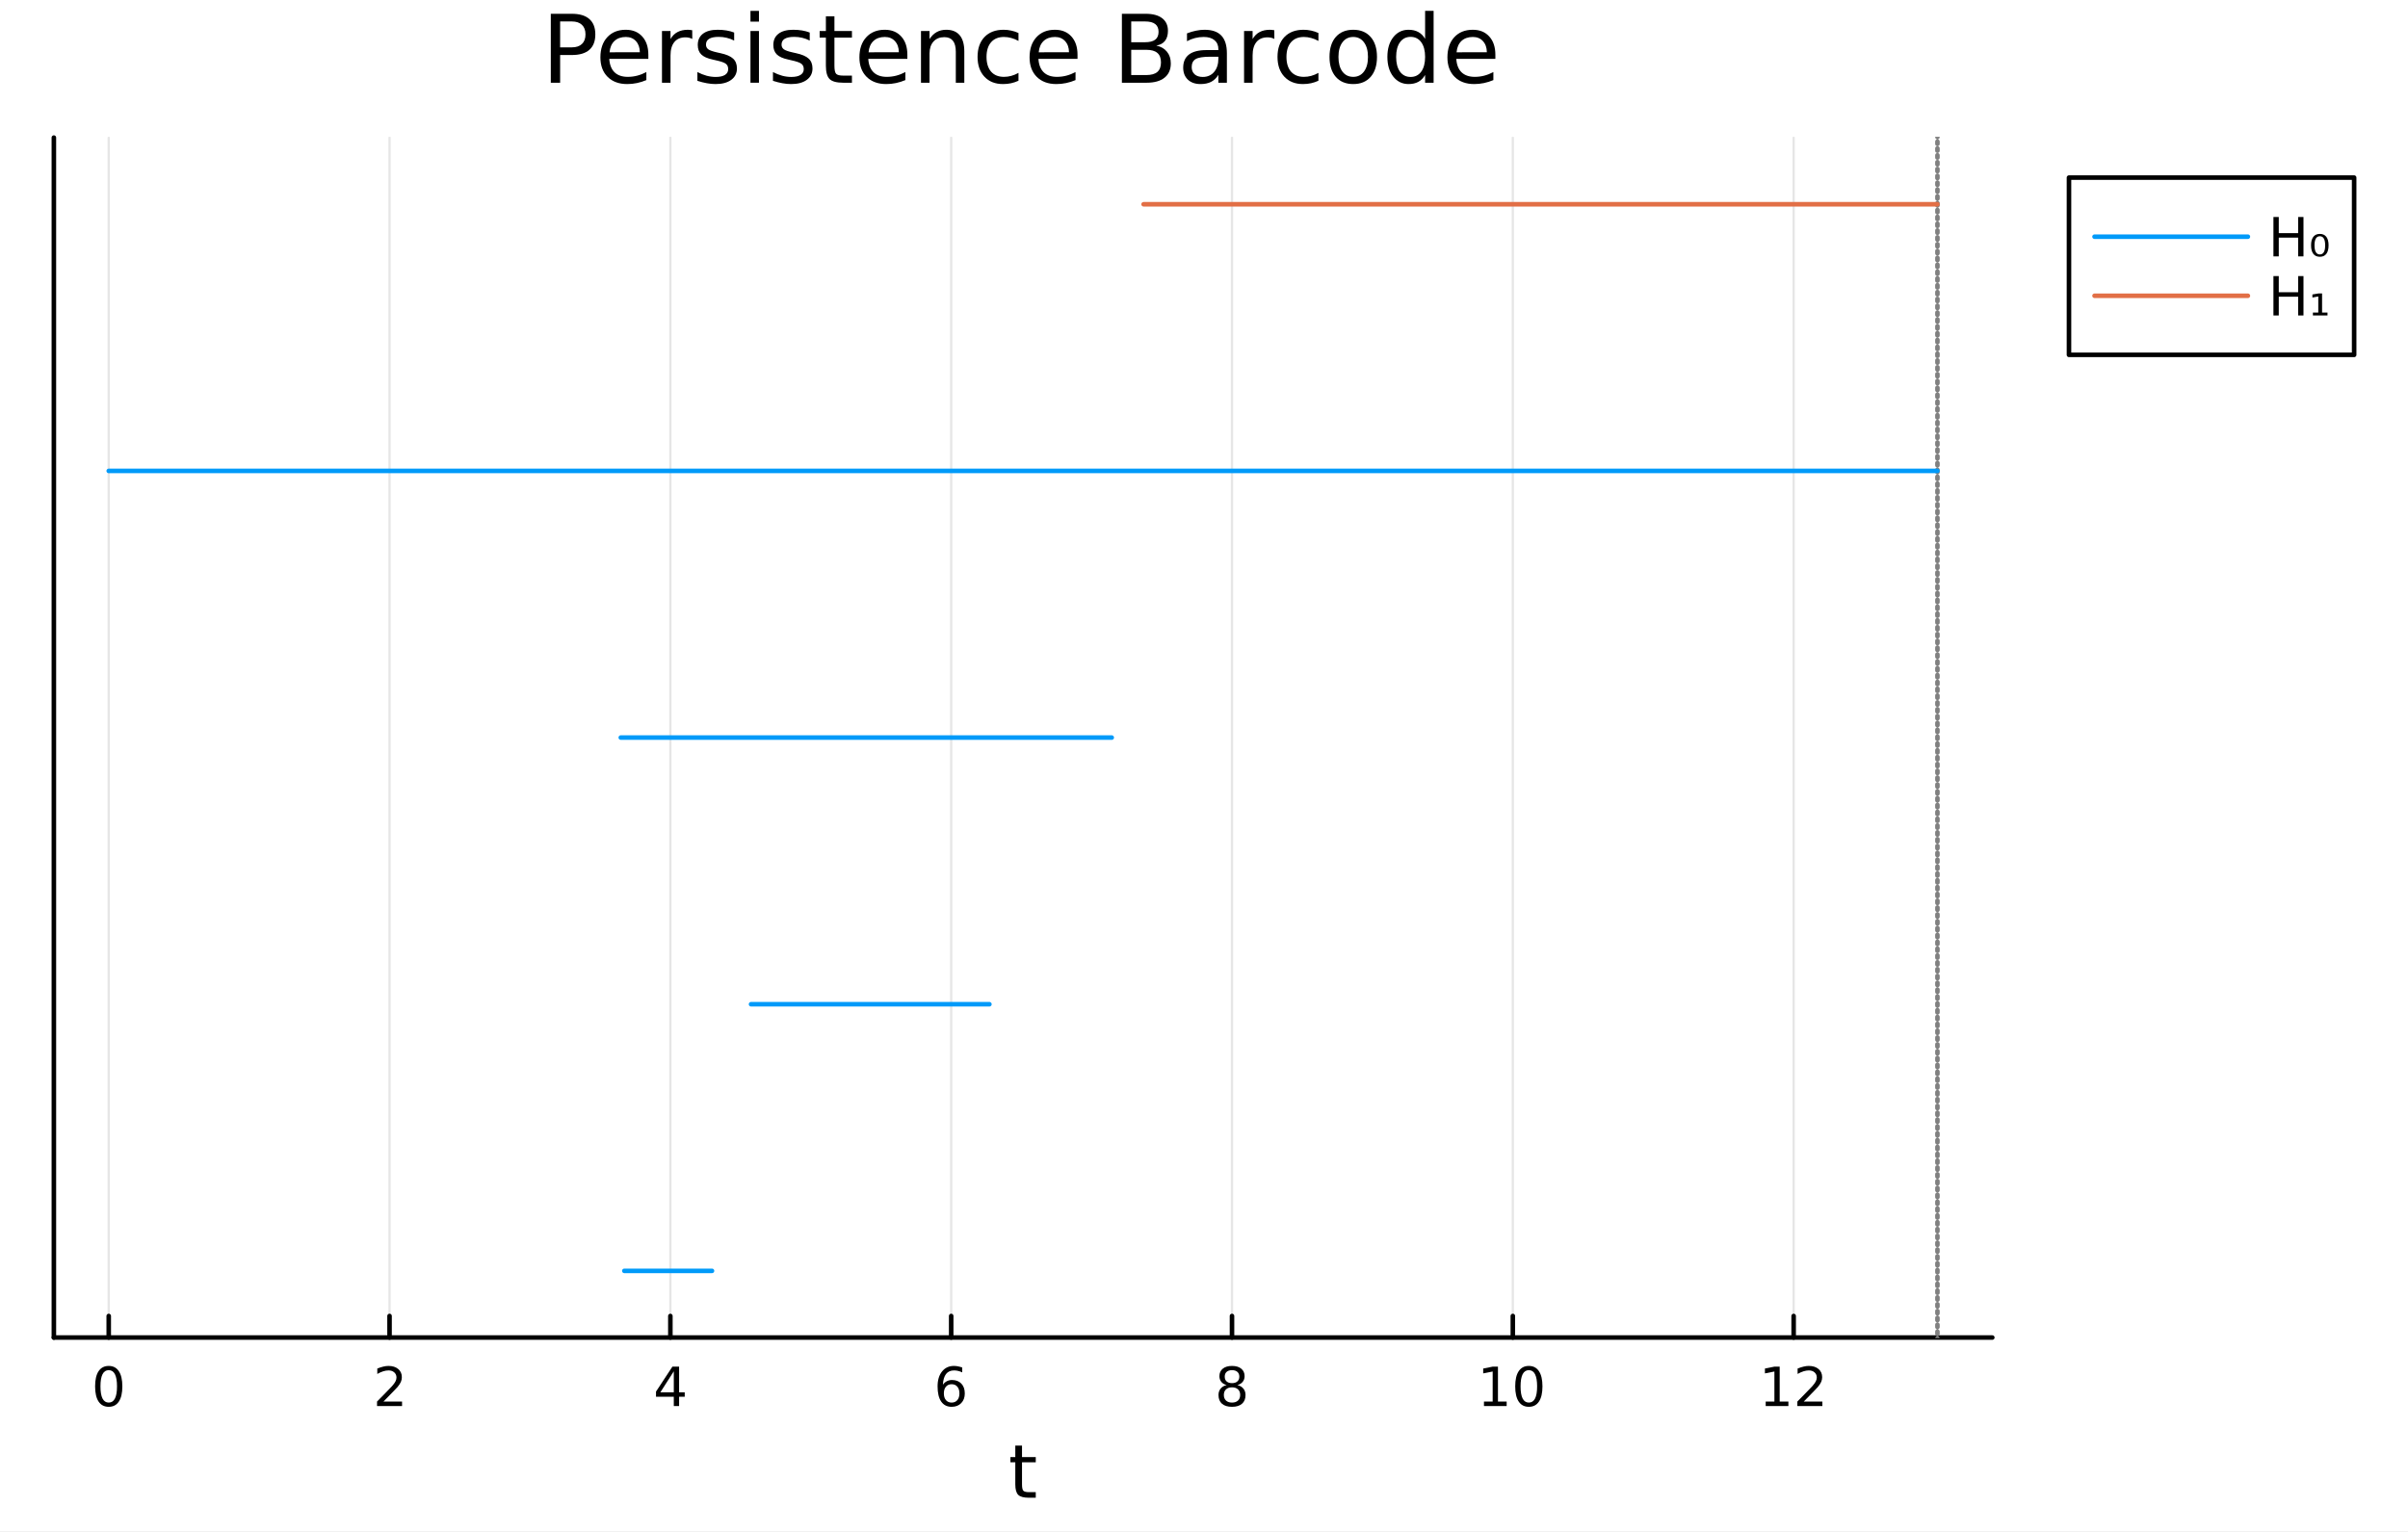 <?xml version="1.0" encoding="utf-8"?>
<svg xmlns="http://www.w3.org/2000/svg" xmlns:xlink="http://www.w3.org/1999/xlink" width="528" height="336" viewBox="0 0 2112 1344">
<rect x="0" y="0" width="2112" height="1344" fill="#333333" stroke="none"/>
<defs>
  <clipPath id="clip730">
    <rect x="0" y="0" width="2112" height="1344"/>
  </clipPath>
</defs>
<path clip-path="url(#clip730)" d="M0 1344 L2112 1344 L2112 0 L0 0  Z" fill="#ffffff" fill-rule="evenodd" fill-opacity="1"/>
<defs>
  <clipPath id="clip731">
    <rect x="422" y="0" width="1479" height="1344"/>
  </clipPath>
</defs>
<path clip-path="url(#clip730)" d="M47.244 1173.47 L1747.4 1173.47 L1747.4 120.723 L47.244 120.723  Z" fill="#ffffff" fill-rule="evenodd" fill-opacity="1"/>
<defs>
  <clipPath id="clip732">
    <rect x="47" y="120" width="1701" height="1054"/>
  </clipPath>
</defs>
<polyline clip-path="url(#clip732)" style="stroke:#000000; stroke-linecap:round; stroke-linejoin:round; stroke-width:2; stroke-opacity:0.1; fill:none" points="95.362,1173.47 95.362,120.723 "/>
<polyline clip-path="url(#clip732)" style="stroke:#000000; stroke-linecap:round; stroke-linejoin:round; stroke-width:2; stroke-opacity:0.1; fill:none" points="341.662,1173.47 341.662,120.723 "/>
<polyline clip-path="url(#clip732)" style="stroke:#000000; stroke-linecap:round; stroke-linejoin:round; stroke-width:2; stroke-opacity:0.1; fill:none" points="587.963,1173.47 587.963,120.723 "/>
<polyline clip-path="url(#clip732)" style="stroke:#000000; stroke-linecap:round; stroke-linejoin:round; stroke-width:2; stroke-opacity:0.1; fill:none" points="834.264,1173.47 834.264,120.723 "/>
<polyline clip-path="url(#clip732)" style="stroke:#000000; stroke-linecap:round; stroke-linejoin:round; stroke-width:2; stroke-opacity:0.1; fill:none" points="1080.56,1173.47 1080.56,120.723 "/>
<polyline clip-path="url(#clip732)" style="stroke:#000000; stroke-linecap:round; stroke-linejoin:round; stroke-width:2; stroke-opacity:0.1; fill:none" points="1326.87,1173.47 1326.87,120.723 "/>
<polyline clip-path="url(#clip732)" style="stroke:#000000; stroke-linecap:round; stroke-linejoin:round; stroke-width:2; stroke-opacity:0.1; fill:none" points="1573.17,1173.47 1573.17,120.723 "/>
<polyline clip-path="url(#clip730)" style="stroke:#000000; stroke-linecap:round; stroke-linejoin:round; stroke-width:4; stroke-opacity:1; fill:none" points="47.244,1173.47 1747.4,1173.47 "/>
<polyline clip-path="url(#clip730)" style="stroke:#000000; stroke-linecap:round; stroke-linejoin:round; stroke-width:4; stroke-opacity:1; fill:none" points="95.362,1173.47 95.362,1154.57 "/>
<polyline clip-path="url(#clip730)" style="stroke:#000000; stroke-linecap:round; stroke-linejoin:round; stroke-width:4; stroke-opacity:1; fill:none" points="341.662,1173.47 341.662,1154.57 "/>
<polyline clip-path="url(#clip730)" style="stroke:#000000; stroke-linecap:round; stroke-linejoin:round; stroke-width:4; stroke-opacity:1; fill:none" points="587.963,1173.47 587.963,1154.57 "/>
<polyline clip-path="url(#clip730)" style="stroke:#000000; stroke-linecap:round; stroke-linejoin:round; stroke-width:4; stroke-opacity:1; fill:none" points="834.264,1173.47 834.264,1154.57 "/>
<polyline clip-path="url(#clip730)" style="stroke:#000000; stroke-linecap:round; stroke-linejoin:round; stroke-width:4; stroke-opacity:1; fill:none" points="1080.56,1173.47 1080.56,1154.57 "/>
<polyline clip-path="url(#clip730)" style="stroke:#000000; stroke-linecap:round; stroke-linejoin:round; stroke-width:4; stroke-opacity:1; fill:none" points="1326.87,1173.47 1326.87,1154.57 "/>
<polyline clip-path="url(#clip730)" style="stroke:#000000; stroke-linecap:round; stroke-linejoin:round; stroke-width:4; stroke-opacity:1; fill:none" points="1573.17,1173.47 1573.17,1154.57 "/>
<path clip-path="url(#clip730)" d="M95.362 1202.09 Q91.751 1202.09 89.922 1205.65 Q88.116 1209.19 88.116 1216.32 Q88.116 1223.43 89.922 1226.99 Q91.751 1230.53 95.362 1230.53 Q98.996 1230.53 100.801 1226.99 Q102.63 1223.43 102.63 1216.32 Q102.63 1209.19 100.801 1205.65 Q98.996 1202.09 95.362 1202.09 M95.362 1198.38 Q101.172 1198.38 104.227 1202.99 Q107.306 1207.57 107.306 1216.32 Q107.306 1225.05 104.227 1229.65 Q101.172 1234.24 95.362 1234.24 Q89.552 1234.24 86.473 1229.65 Q83.417 1225.05 83.417 1216.32 Q83.417 1207.57 86.473 1202.99 Q89.552 1198.38 95.362 1198.38 Z" fill="#000000" fill-rule="nonzero" fill-opacity="1" /><path clip-path="url(#clip730)" d="M336.315 1229.63 L352.635 1229.63 L352.635 1233.57 L330.69 1233.57 L330.69 1229.63 Q333.352 1226.88 337.936 1222.25 Q342.542 1217.59 343.723 1216.25 Q345.968 1213.73 346.848 1211.99 Q347.75 1210.23 347.75 1208.54 Q347.75 1205.79 345.806 1204.05 Q343.885 1202.32 340.783 1202.32 Q338.584 1202.32 336.13 1203.08 Q333.7 1203.84 330.922 1205.4 L330.922 1200.67 Q333.746 1199.54 336.2 1198.96 Q338.653 1198.38 340.69 1198.38 Q346.061 1198.38 349.255 1201.07 Q352.449 1203.75 352.449 1208.24 Q352.449 1210.37 351.639 1212.29 Q350.852 1214.19 348.746 1216.78 Q348.167 1217.46 345.065 1220.67 Q341.963 1223.87 336.315 1229.63 Z" fill="#000000" fill-rule="nonzero" fill-opacity="1" /><path clip-path="url(#clip730)" d="M590.973 1203.08 L579.167 1221.53 L590.973 1221.53 L590.973 1203.08 M589.746 1199.01 L595.625 1199.01 L595.625 1221.53 L600.556 1221.53 L600.556 1225.42 L595.625 1225.42 L595.625 1233.57 L590.973 1233.57 L590.973 1225.42 L575.371 1225.42 L575.371 1220.9 L589.746 1199.01 Z" fill="#000000" fill-rule="nonzero" fill-opacity="1" /><path clip-path="url(#clip730)" d="M834.669 1214.42 Q831.521 1214.42 829.669 1216.58 Q827.841 1218.73 827.841 1222.48 Q827.841 1226.21 829.669 1228.38 Q831.521 1230.53 834.669 1230.53 Q837.817 1230.53 839.646 1228.38 Q841.498 1226.21 841.498 1222.48 Q841.498 1218.73 839.646 1216.58 Q837.817 1214.42 834.669 1214.42 M843.952 1199.77 L843.952 1204.03 Q842.192 1203.2 840.387 1202.76 Q838.604 1202.32 836.845 1202.32 Q832.215 1202.32 829.762 1205.44 Q827.331 1208.57 826.984 1214.89 Q828.35 1212.87 830.41 1211.81 Q832.47 1210.72 834.947 1210.72 Q840.155 1210.72 843.165 1213.89 Q846.197 1217.04 846.197 1222.48 Q846.197 1227.8 843.049 1231.02 Q839.901 1234.24 834.669 1234.24 Q828.674 1234.24 825.503 1229.65 Q822.331 1225.05 822.331 1216.32 Q822.331 1208.13 826.22 1203.27 Q830.109 1198.38 836.66 1198.38 Q838.419 1198.38 840.202 1198.73 Q842.007 1199.08 843.952 1199.77 Z" fill="#000000" fill-rule="nonzero" fill-opacity="1" /><path clip-path="url(#clip730)" d="M1080.56 1217.15 Q1077.23 1217.15 1075.31 1218.94 Q1073.41 1220.72 1073.41 1223.84 Q1073.41 1226.97 1075.31 1228.75 Q1077.23 1230.53 1080.56 1230.53 Q1083.9 1230.53 1085.82 1228.75 Q1087.74 1226.95 1087.74 1223.84 Q1087.74 1220.72 1085.82 1218.94 Q1083.92 1217.15 1080.56 1217.15 M1075.89 1215.16 Q1072.88 1214.42 1071.19 1212.36 Q1069.52 1210.3 1069.52 1207.34 Q1069.52 1203.2 1072.46 1200.79 Q1075.43 1198.38 1080.56 1198.38 Q1085.73 1198.38 1088.67 1200.79 Q1091.61 1203.2 1091.61 1207.34 Q1091.61 1210.3 1089.92 1212.36 Q1088.25 1214.42 1085.26 1215.16 Q1088.64 1215.95 1090.52 1218.24 Q1092.42 1220.53 1092.42 1223.84 Q1092.42 1228.87 1089.34 1231.55 Q1086.28 1234.24 1080.56 1234.24 Q1074.85 1234.24 1071.77 1231.55 Q1068.71 1228.87 1068.71 1223.84 Q1068.71 1220.53 1070.61 1218.24 Q1072.51 1215.95 1075.89 1215.16 M1074.18 1207.78 Q1074.18 1210.47 1075.84 1211.97 Q1077.53 1213.47 1080.56 1213.47 Q1083.57 1213.47 1085.26 1211.97 Q1086.98 1210.47 1086.98 1207.78 Q1086.98 1205.09 1085.26 1203.59 Q1083.57 1202.09 1080.56 1202.09 Q1077.53 1202.09 1075.84 1203.59 Q1074.18 1205.09 1074.18 1207.78 Z" fill="#000000" fill-rule="nonzero" fill-opacity="1" /><path clip-path="url(#clip730)" d="M1301.55 1229.63 L1309.19 1229.63 L1309.19 1203.27 L1300.88 1204.93 L1300.88 1200.67 L1309.15 1199.01 L1313.82 1199.01 L1313.82 1229.63 L1321.46 1229.63 L1321.46 1233.57 L1301.55 1233.57 L1301.55 1229.63 Z" fill="#000000" fill-rule="nonzero" fill-opacity="1" /><path clip-path="url(#clip730)" d="M1340.9 1202.09 Q1337.29 1202.09 1335.47 1205.65 Q1333.66 1209.19 1333.66 1216.32 Q1333.66 1223.43 1335.47 1226.99 Q1337.29 1230.53 1340.9 1230.53 Q1344.54 1230.53 1346.34 1226.99 Q1348.17 1223.43 1348.17 1216.32 Q1348.17 1209.19 1346.34 1205.65 Q1344.54 1202.09 1340.9 1202.09 M1340.9 1198.38 Q1346.72 1198.38 1349.77 1202.99 Q1352.85 1207.57 1352.85 1216.32 Q1352.85 1225.05 1349.77 1229.65 Q1346.72 1234.24 1340.9 1234.24 Q1335.09 1234.24 1332.02 1229.65 Q1328.96 1225.05 1328.96 1216.32 Q1328.96 1207.57 1332.02 1202.99 Q1335.09 1198.38 1340.9 1198.38 Z" fill="#000000" fill-rule="nonzero" fill-opacity="1" /><path clip-path="url(#clip730)" d="M1548.65 1229.63 L1556.29 1229.63 L1556.29 1203.27 L1547.98 1204.93 L1547.98 1200.67 L1556.25 1199.01 L1560.92 1199.01 L1560.92 1229.63 L1568.56 1229.63 L1568.56 1233.57 L1548.65 1233.57 L1548.65 1229.63 Z" fill="#000000" fill-rule="nonzero" fill-opacity="1" /><path clip-path="url(#clip730)" d="M1582.03 1229.63 L1598.35 1229.63 L1598.35 1233.57 L1576.41 1233.57 L1576.41 1229.63 Q1579.07 1226.88 1583.65 1222.25 Q1588.26 1217.59 1589.44 1216.25 Q1591.68 1213.73 1592.56 1211.99 Q1593.47 1210.23 1593.47 1208.54 Q1593.47 1205.79 1591.52 1204.05 Q1589.6 1202.32 1586.5 1202.32 Q1584.3 1202.32 1581.85 1203.08 Q1579.42 1203.84 1576.64 1205.4 L1576.64 1200.67 Q1579.46 1199.54 1581.92 1198.96 Q1584.37 1198.38 1586.41 1198.38 Q1591.78 1198.38 1594.97 1201.07 Q1598.17 1203.75 1598.17 1208.24 Q1598.17 1210.37 1597.36 1212.29 Q1596.57 1214.19 1594.46 1216.78 Q1593.88 1217.46 1590.78 1220.67 Q1587.68 1223.87 1582.03 1229.63 Z" fill="#000000" fill-rule="nonzero" fill-opacity="1" /><path clip-path="url(#clip730)" d="M896.382 1268.25 L896.382 1278.37 L908.445 1278.37 L908.445 1282.92 L896.382 1282.92 L896.382 1302.27 Q896.382 1306.63 897.56 1307.87 Q898.769 1309.11 902.43 1309.11 L908.445 1309.11 L908.445 1314.01 L902.43 1314.01 Q895.65 1314.01 893.072 1311.5 Q890.494 1308.95 890.494 1302.27 L890.494 1282.92 L886.197 1282.92 L886.197 1278.37 L890.494 1278.37 L890.494 1268.25 L896.382 1268.25 Z" fill="#000000" fill-rule="nonzero" fill-opacity="1" /><polyline clip-path="url(#clip730)" style="stroke:#000000; stroke-linecap:round; stroke-linejoin:round; stroke-width:4; stroke-opacity:1; fill:none" points="47.244,1173.47 47.244,120.723 "/>
<path clip-path="url(#clip730)" d="M491.279 18.82 L491.279 41.546 L501.568 41.546 Q507.28 41.546 510.399 38.589 Q513.518 35.632 513.518 30.163 Q513.518 24.735 510.399 21.778 Q507.28 18.82 501.568 18.82 L491.279 18.82 M483.096 12.096 L501.568 12.096 Q511.736 12.096 516.921 16.714 Q522.147 21.292 522.147 30.163 Q522.147 39.115 516.921 43.693 Q511.736 48.271 501.568 48.271 L491.279 48.271 L491.279 72.576 L483.096 72.576 L483.096 12.096 Z" fill="#000000" fill-rule="nonzero" fill-opacity="1" /><path clip-path="url(#clip730)" d="M568.651 48.028 L568.651 51.673 L534.38 51.673 Q534.866 59.37 538.998 63.421 Q543.171 67.431 550.584 67.431 Q554.878 67.431 558.888 66.378 Q562.939 65.325 566.909 63.218 L566.909 70.267 Q562.899 71.968 558.686 72.86 Q554.473 73.751 550.138 73.751 Q539.282 73.751 532.922 67.431 Q526.603 61.112 526.603 50.337 Q526.603 39.197 532.598 32.675 Q538.634 26.112 548.842 26.112 Q557.997 26.112 563.304 32.026 Q568.651 37.9 568.651 48.028 M561.197 45.84 Q561.116 39.723 557.754 36.077 Q554.432 32.431 548.923 32.431 Q542.685 32.431 538.917 35.956 Q535.191 39.48 534.623 45.88 L561.197 45.84 Z" fill="#000000" fill-rule="nonzero" fill-opacity="1" /><path clip-path="url(#clip730)" d="M607.175 34.173 Q605.919 33.444 604.42 33.12 Q602.962 32.756 601.18 32.756 Q594.86 32.756 591.458 36.888 Q588.095 40.979 588.095 48.676 L588.095 72.576 L580.601 72.576 L580.601 27.206 L588.095 27.206 L588.095 34.254 Q590.445 30.122 594.212 28.138 Q597.98 26.112 603.367 26.112 Q604.137 26.112 605.069 26.234 Q606 26.315 607.135 26.517 L607.175 34.173 Z" fill="#000000" fill-rule="nonzero" fill-opacity="1" /><path clip-path="url(#clip730)" d="M643.917 28.543 L643.917 35.591 Q640.757 33.971 637.354 33.161 Q633.952 32.35 630.306 32.35 Q624.756 32.35 621.961 34.052 Q619.206 35.753 619.206 39.156 Q619.206 41.749 621.191 43.248 Q623.176 44.706 629.171 46.043 L631.724 46.61 Q639.663 48.311 642.985 51.43 Q646.347 54.509 646.347 60.059 Q646.347 66.378 641.324 70.064 Q636.342 73.751 627.592 73.751 Q623.946 73.751 619.976 73.022 Q616.047 72.333 611.672 70.915 L611.672 63.218 Q615.804 65.365 619.814 66.459 Q623.824 67.512 627.754 67.512 Q633.02 67.512 635.855 65.73 Q638.691 63.907 638.691 60.626 Q638.691 57.588 636.625 55.967 Q634.6 54.347 627.673 52.848 L625.08 52.24 Q618.153 50.782 615.074 47.785 Q611.996 44.746 611.996 39.48 Q611.996 33.08 616.533 29.596 Q621.07 26.112 629.415 26.112 Q633.546 26.112 637.192 26.72 Q640.838 27.327 643.917 28.543 Z" fill="#000000" fill-rule="nonzero" fill-opacity="1" /><path clip-path="url(#clip730)" d="M658.216 27.206 L665.67 27.206 L665.67 72.576 L658.216 72.576 L658.216 27.206 M658.216 9.544 L665.67 9.544 L665.67 18.983 L658.216 18.983 L658.216 9.544 Z" fill="#000000" fill-rule="nonzero" fill-opacity="1" /><path clip-path="url(#clip730)" d="M710.19 28.543 L710.19 35.591 Q707.03 33.971 703.627 33.161 Q700.224 32.35 696.579 32.35 Q691.029 32.35 688.234 34.052 Q685.479 35.753 685.479 39.156 Q685.479 41.749 687.464 43.248 Q689.449 44.706 695.444 46.043 L697.996 46.61 Q705.936 48.311 709.258 51.43 Q712.62 54.509 712.62 60.059 Q712.62 66.378 707.597 70.064 Q702.614 73.751 693.864 73.751 Q690.219 73.751 686.249 73.022 Q682.319 72.333 677.944 70.915 L677.944 63.218 Q682.076 65.365 686.087 66.459 Q690.097 67.512 694.026 67.512 Q699.293 67.512 702.128 65.73 Q704.964 63.907 704.964 60.626 Q704.964 57.588 702.898 55.967 Q700.873 54.347 693.945 52.848 L691.353 52.24 Q684.426 50.782 681.347 47.785 Q678.268 44.746 678.268 39.48 Q678.268 33.08 682.805 29.596 Q687.342 26.112 695.687 26.112 Q699.819 26.112 703.465 26.72 Q707.111 27.327 710.19 28.543 Z" fill="#000000" fill-rule="nonzero" fill-opacity="1" /><path clip-path="url(#clip730)" d="M731.862 14.324 L731.862 27.206 L747.215 27.206 L747.215 32.999 L731.862 32.999 L731.862 57.628 Q731.862 63.178 733.361 64.758 Q734.9 66.338 739.559 66.338 L747.215 66.338 L747.215 72.576 L739.559 72.576 Q730.93 72.576 727.649 69.376 Q724.368 66.135 724.368 57.628 L724.368 32.999 L718.899 32.999 L718.899 27.206 L724.368 27.206 L724.368 14.324 L731.862 14.324 Z" fill="#000000" fill-rule="nonzero" fill-opacity="1" /><path clip-path="url(#clip730)" d="M795.826 48.028 L795.826 51.673 L761.555 51.673 Q762.041 59.37 766.173 63.421 Q770.346 67.431 777.759 67.431 Q782.053 67.431 786.063 66.378 Q790.114 65.325 794.084 63.218 L794.084 70.267 Q790.073 71.968 785.86 72.86 Q781.648 73.751 777.313 73.751 Q766.457 73.751 760.097 67.431 Q753.777 61.112 753.777 50.337 Q753.777 39.197 759.773 32.675 Q765.808 26.112 776.017 26.112 Q785.172 26.112 790.479 32.026 Q795.826 37.9 795.826 48.028 M788.372 45.84 Q788.291 39.723 784.929 36.077 Q781.607 32.431 776.098 32.431 Q769.859 32.431 766.092 35.956 Q762.365 39.48 761.798 45.88 L788.372 45.84 Z" fill="#000000" fill-rule="nonzero" fill-opacity="1" /><path clip-path="url(#clip730)" d="M845.773 45.192 L845.773 72.576 L838.32 72.576 L838.32 45.435 Q838.32 38.994 835.808 35.794 Q833.297 32.594 828.273 32.594 Q822.238 32.594 818.754 36.442 Q815.27 40.29 815.27 46.934 L815.27 72.576 L807.776 72.576 L807.776 27.206 L815.27 27.206 L815.27 34.254 Q817.944 30.163 821.549 28.138 Q825.195 26.112 829.934 26.112 Q837.753 26.112 841.763 30.973 Q845.773 35.794 845.773 45.192 Z" fill="#000000" fill-rule="nonzero" fill-opacity="1" /><path clip-path="url(#clip730)" d="M893.29 28.948 L893.29 35.915 Q890.131 34.173 886.931 33.323 Q883.771 32.431 880.53 32.431 Q873.279 32.431 869.269 37.05 Q865.258 41.627 865.258 49.931 Q865.258 58.236 869.269 62.854 Q873.279 67.431 880.53 67.431 Q883.771 67.431 886.931 66.581 Q890.131 65.689 893.29 63.948 L893.29 70.834 Q890.171 72.292 886.809 73.022 Q883.487 73.751 879.72 73.751 Q869.471 73.751 863.435 67.31 Q857.399 60.869 857.399 49.931 Q857.399 38.832 863.476 32.472 Q869.593 26.112 880.206 26.112 Q883.649 26.112 886.931 26.841 Q890.212 27.53 893.29 28.948 Z" fill="#000000" fill-rule="nonzero" fill-opacity="1" /><path clip-path="url(#clip730)" d="M945.061 48.028 L945.061 51.673 L910.79 51.673 Q911.276 59.37 915.408 63.421 Q919.581 67.431 926.994 67.431 Q931.288 67.431 935.298 66.378 Q939.349 65.325 943.319 63.218 L943.319 70.267 Q939.309 71.968 935.096 72.86 Q930.883 73.751 926.548 73.751 Q915.692 73.751 909.332 67.431 Q903.013 61.112 903.013 50.337 Q903.013 39.197 909.008 32.675 Q915.044 26.112 925.252 26.112 Q934.407 26.112 939.714 32.026 Q945.061 37.9 945.061 48.028 M937.607 45.84 Q937.526 39.723 934.164 36.077 Q930.842 32.431 925.333 32.431 Q919.095 32.431 915.327 35.956 Q911.601 39.48 911.033 45.88 L937.607 45.84 Z" fill="#000000" fill-rule="nonzero" fill-opacity="1" /><path clip-path="url(#clip730)" d="M992.173 43.693 L992.173 65.852 L1005.3 65.852 Q1011.9 65.852 1015.06 63.137 Q1018.26 60.383 1018.26 54.752 Q1018.26 49.081 1015.06 46.407 Q1011.9 43.693 1005.3 43.693 L992.173 43.693 M992.173 18.82 L992.173 37.05 L1004.29 37.05 Q1010.28 37.05 1013.2 34.822 Q1016.15 32.553 1016.15 27.935 Q1016.15 23.358 1013.2 21.089 Q1010.28 18.82 1004.29 18.82 L992.173 18.82 M983.99 12.096 L1004.89 12.096 Q1014.25 12.096 1019.31 15.985 Q1024.38 19.874 1024.38 27.044 Q1024.38 32.594 1021.79 35.875 Q1019.19 39.156 1014.17 39.966 Q1020.21 41.263 1023.53 45.394 Q1026.89 49.486 1026.89 55.643 Q1026.89 63.745 1021.38 68.16 Q1015.87 72.576 1005.7 72.576 L983.99 72.576 L983.99 12.096 Z" fill="#000000" fill-rule="nonzero" fill-opacity="1" /><path clip-path="url(#clip730)" d="M1061.2 49.769 Q1052.17 49.769 1048.68 51.835 Q1045.2 53.901 1045.2 58.884 Q1045.2 62.854 1047.79 65.203 Q1050.43 67.512 1054.92 67.512 Q1061.12 67.512 1064.85 63.137 Q1068.61 58.722 1068.61 51.43 L1068.61 49.769 L1061.2 49.769 M1076.07 46.691 L1076.07 72.576 L1068.61 72.576 L1068.61 65.689 Q1066.06 69.821 1062.25 71.806 Q1058.45 73.751 1052.94 73.751 Q1045.97 73.751 1041.84 69.862 Q1037.75 65.933 1037.75 59.37 Q1037.75 51.714 1042.85 47.825 Q1047.99 43.936 1058.16 43.936 L1068.61 43.936 L1068.61 43.207 Q1068.61 38.062 1065.21 35.267 Q1061.85 32.431 1055.73 32.431 Q1051.84 32.431 1048.16 33.363 Q1044.47 34.295 1041.07 36.158 L1041.07 29.272 Q1045.16 27.692 1049.01 26.922 Q1052.86 26.112 1056.5 26.112 Q1066.35 26.112 1071.21 31.216 Q1076.07 36.32 1076.07 46.691 Z" fill="#000000" fill-rule="nonzero" fill-opacity="1" /><path clip-path="url(#clip730)" d="M1117.71 34.173 Q1116.45 33.444 1114.96 33.12 Q1113.5 32.756 1111.72 32.756 Q1105.4 32.756 1101.99 36.888 Q1098.63 40.979 1098.63 48.676 L1098.63 72.576 L1091.14 72.576 L1091.14 27.206 L1098.63 27.206 L1098.63 34.254 Q1100.98 30.122 1104.75 28.138 Q1108.51 26.112 1113.9 26.112 Q1114.67 26.112 1115.6 26.234 Q1116.54 26.315 1117.67 26.517 L1117.71 34.173 Z" fill="#000000" fill-rule="nonzero" fill-opacity="1" /><path clip-path="url(#clip730)" d="M1156.36 28.948 L1156.36 35.915 Q1153.2 34.173 1150 33.323 Q1146.84 32.431 1143.6 32.431 Q1136.34 32.431 1132.33 37.05 Q1128.32 41.627 1128.32 49.931 Q1128.32 58.236 1132.33 62.854 Q1136.34 67.431 1143.6 67.431 Q1146.84 67.431 1150 66.581 Q1153.2 65.689 1156.36 63.948 L1156.36 70.834 Q1153.24 72.292 1149.87 73.022 Q1146.55 73.751 1142.79 73.751 Q1132.54 73.751 1126.5 67.31 Q1120.47 60.869 1120.47 49.931 Q1120.47 38.832 1126.54 32.472 Q1132.66 26.112 1143.27 26.112 Q1146.72 26.112 1150 26.841 Q1153.28 27.53 1156.36 28.948 Z" fill="#000000" fill-rule="nonzero" fill-opacity="1" /><path clip-path="url(#clip730)" d="M1186.9 32.431 Q1180.9 32.431 1177.42 37.131 Q1173.94 41.789 1173.94 49.931 Q1173.94 58.074 1177.38 62.773 Q1180.86 67.431 1186.9 67.431 Q1192.85 67.431 1196.34 62.732 Q1199.82 58.033 1199.82 49.931 Q1199.82 41.87 1196.34 37.171 Q1192.85 32.431 1186.9 32.431 M1186.9 26.112 Q1196.62 26.112 1202.17 32.431 Q1207.72 38.751 1207.72 49.931 Q1207.72 61.071 1202.17 67.431 Q1196.62 73.751 1186.9 73.751 Q1177.14 73.751 1171.59 67.431 Q1166.08 61.071 1166.08 49.931 Q1166.08 38.751 1171.59 32.431 Q1177.14 26.112 1186.9 26.112 Z" fill="#000000" fill-rule="nonzero" fill-opacity="1" /><path clip-path="url(#clip730)" d="M1249.93 34.092 L1249.93 9.544 L1257.39 9.544 L1257.39 72.576 L1249.93 72.576 L1249.93 65.77 Q1247.58 69.821 1243.98 71.806 Q1240.41 73.751 1235.39 73.751 Q1227.17 73.751 1221.98 67.188 Q1216.84 60.626 1216.84 49.931 Q1216.84 39.237 1221.98 32.675 Q1227.17 26.112 1235.39 26.112 Q1240.41 26.112 1243.98 28.097 Q1247.58 30.041 1249.93 34.092 M1224.53 49.931 Q1224.53 58.155 1227.9 62.854 Q1231.3 67.512 1237.21 67.512 Q1243.13 67.512 1246.53 62.854 Q1249.93 58.155 1249.93 49.931 Q1249.93 41.708 1246.53 37.05 Q1243.13 32.35 1237.21 32.35 Q1231.3 32.35 1227.9 37.05 Q1224.53 41.708 1224.53 49.931 Z" fill="#000000" fill-rule="nonzero" fill-opacity="1" /><path clip-path="url(#clip730)" d="M1311.55 48.028 L1311.55 51.673 L1277.28 51.673 Q1277.76 59.37 1281.89 63.421 Q1286.07 67.431 1293.48 67.431 Q1297.77 67.431 1301.78 66.378 Q1305.83 65.325 1309.8 63.218 L1309.8 70.267 Q1305.79 71.968 1301.58 72.86 Q1297.37 73.751 1293.03 73.751 Q1282.18 73.751 1275.82 67.431 Q1269.5 61.112 1269.5 50.337 Q1269.5 39.197 1275.49 32.675 Q1281.53 26.112 1291.74 26.112 Q1300.89 26.112 1306.2 32.026 Q1311.55 37.9 1311.55 48.028 M1304.09 45.84 Q1304.01 39.723 1300.65 36.077 Q1297.33 32.431 1291.82 32.431 Q1285.58 32.431 1281.81 35.956 Q1278.09 39.48 1277.52 45.88 L1304.09 45.84 Z" fill="#000000" fill-rule="nonzero" fill-opacity="1" /><polyline clip-path="url(#clip732)" style="stroke:#808080; stroke-linecap:round; stroke-linejoin:round; stroke-width:4; stroke-opacity:1; fill:none" stroke-dasharray="2, 4" points="1699.28,2226.22 1699.28,-932.025 "/>
<polyline clip-path="url(#clip732)" style="stroke:#009af9; stroke-linecap:round; stroke-linejoin:round; stroke-width:4; stroke-opacity:1; fill:none" points="547.585,1114.98 624.472,1114.98 "/>
<polyline clip-path="url(#clip732)" style="stroke:#009af9; stroke-linecap:round; stroke-linejoin:round; stroke-width:4; stroke-opacity:1; fill:none" points="658.727,881.041 867.776,881.041 "/>
<polyline clip-path="url(#clip732)" style="stroke:#009af9; stroke-linecap:round; stroke-linejoin:round; stroke-width:4; stroke-opacity:1; fill:none" points="544.472,647.097 975.068,647.097 "/>
<polyline clip-path="url(#clip732)" style="stroke:#009af9; stroke-linecap:round; stroke-linejoin:round; stroke-width:4; stroke-opacity:1; fill:none" points="95.362,413.153 1699.28,413.153 "/>
<polyline clip-path="url(#clip732)" style="stroke:#e26f46; stroke-linecap:round; stroke-linejoin:round; stroke-width:4; stroke-opacity:1; fill:none" points="1003.02,179.209 1699.28,179.209 "/>
<path clip-path="url(#clip730)" d="M1814.65 311.335 L2064.76 311.335 L2064.76 155.815 L1814.65 155.815  Z" fill="#ffffff" fill-rule="evenodd" fill-opacity="1"/>
<polyline clip-path="url(#clip730)" style="stroke:#000000; stroke-linecap:round; stroke-linejoin:round; stroke-width:4; stroke-opacity:1; fill:none" points="1814.65,311.335 2064.76,311.335 2064.76,155.815 1814.65,155.815 1814.65,311.335 "/>
<polyline clip-path="url(#clip730)" style="stroke:#009af9; stroke-linecap:round; stroke-linejoin:round; stroke-width:4; stroke-opacity:1; fill:none" points="1837.07,207.655 1971.57,207.655 "/>
<path clip-path="url(#clip730)" d="M1993.98 190.375 L1998.66 190.375 L1998.66 204.541 L2015.65 204.541 L2015.65 190.375 L2020.33 190.375 L2020.33 224.935 L2015.65 224.935 L2015.65 208.476 L1998.66 208.476 L1998.66 224.935 L1993.98 224.935 L1993.98 190.375 Z" fill="#000000" fill-rule="nonzero" fill-opacity="1" /><path clip-path="url(#clip730)" d="M2038.17 209.263 Q2037.02 207.273 2034.68 207.273 Q2032.34 207.273 2031.18 209.263 Q2030 211.254 2030 215.236 Q2030 219.24 2031.18 221.231 Q2032.34 223.222 2034.68 223.222 Q2037.02 223.222 2038.17 221.231 Q2039.35 219.24 2039.35 215.236 Q2039.35 211.254 2038.17 209.263 M2034.68 205.213 Q2038.4 205.213 2040.37 207.782 Q2042.34 210.351 2042.34 215.236 Q2042.34 220.143 2040.37 222.712 Q2038.4 225.282 2034.68 225.282 Q2030.93 225.282 2028.96 222.712 Q2026.99 220.143 2026.99 215.236 Q2026.99 210.351 2028.96 207.782 Q2030.93 205.213 2034.68 205.213 Z" fill="#000000" fill-rule="nonzero" fill-opacity="1" /><polyline clip-path="url(#clip730)" style="stroke:#e26f46; stroke-linecap:round; stroke-linejoin:round; stroke-width:4; stroke-opacity:1; fill:none" points="1837.07,259.495 1971.57,259.495 "/>
<path clip-path="url(#clip730)" d="M1993.98 242.215 L1998.66 242.215 L1998.66 256.381 L2015.65 256.381 L2015.65 242.215 L2020.33 242.215 L2020.33 276.775 L2015.65 276.775 L2015.65 260.316 L1998.66 260.316 L1998.66 276.775 L1993.98 276.775 L1993.98 242.215 Z" fill="#000000" fill-rule="nonzero" fill-opacity="1" /><path clip-path="url(#clip730)" d="M2028.59 274.228 L2033.31 274.228 L2033.31 260.085 L2028.15 261.034 L2028.15 258.349 L2033.47 257.446 L2036.64 257.446 L2036.64 274.228 L2041.39 274.228 L2041.39 276.775 L2028.59 276.775 L2028.59 274.228 Z" fill="#000000" fill-rule="nonzero" fill-opacity="1" /></svg>
